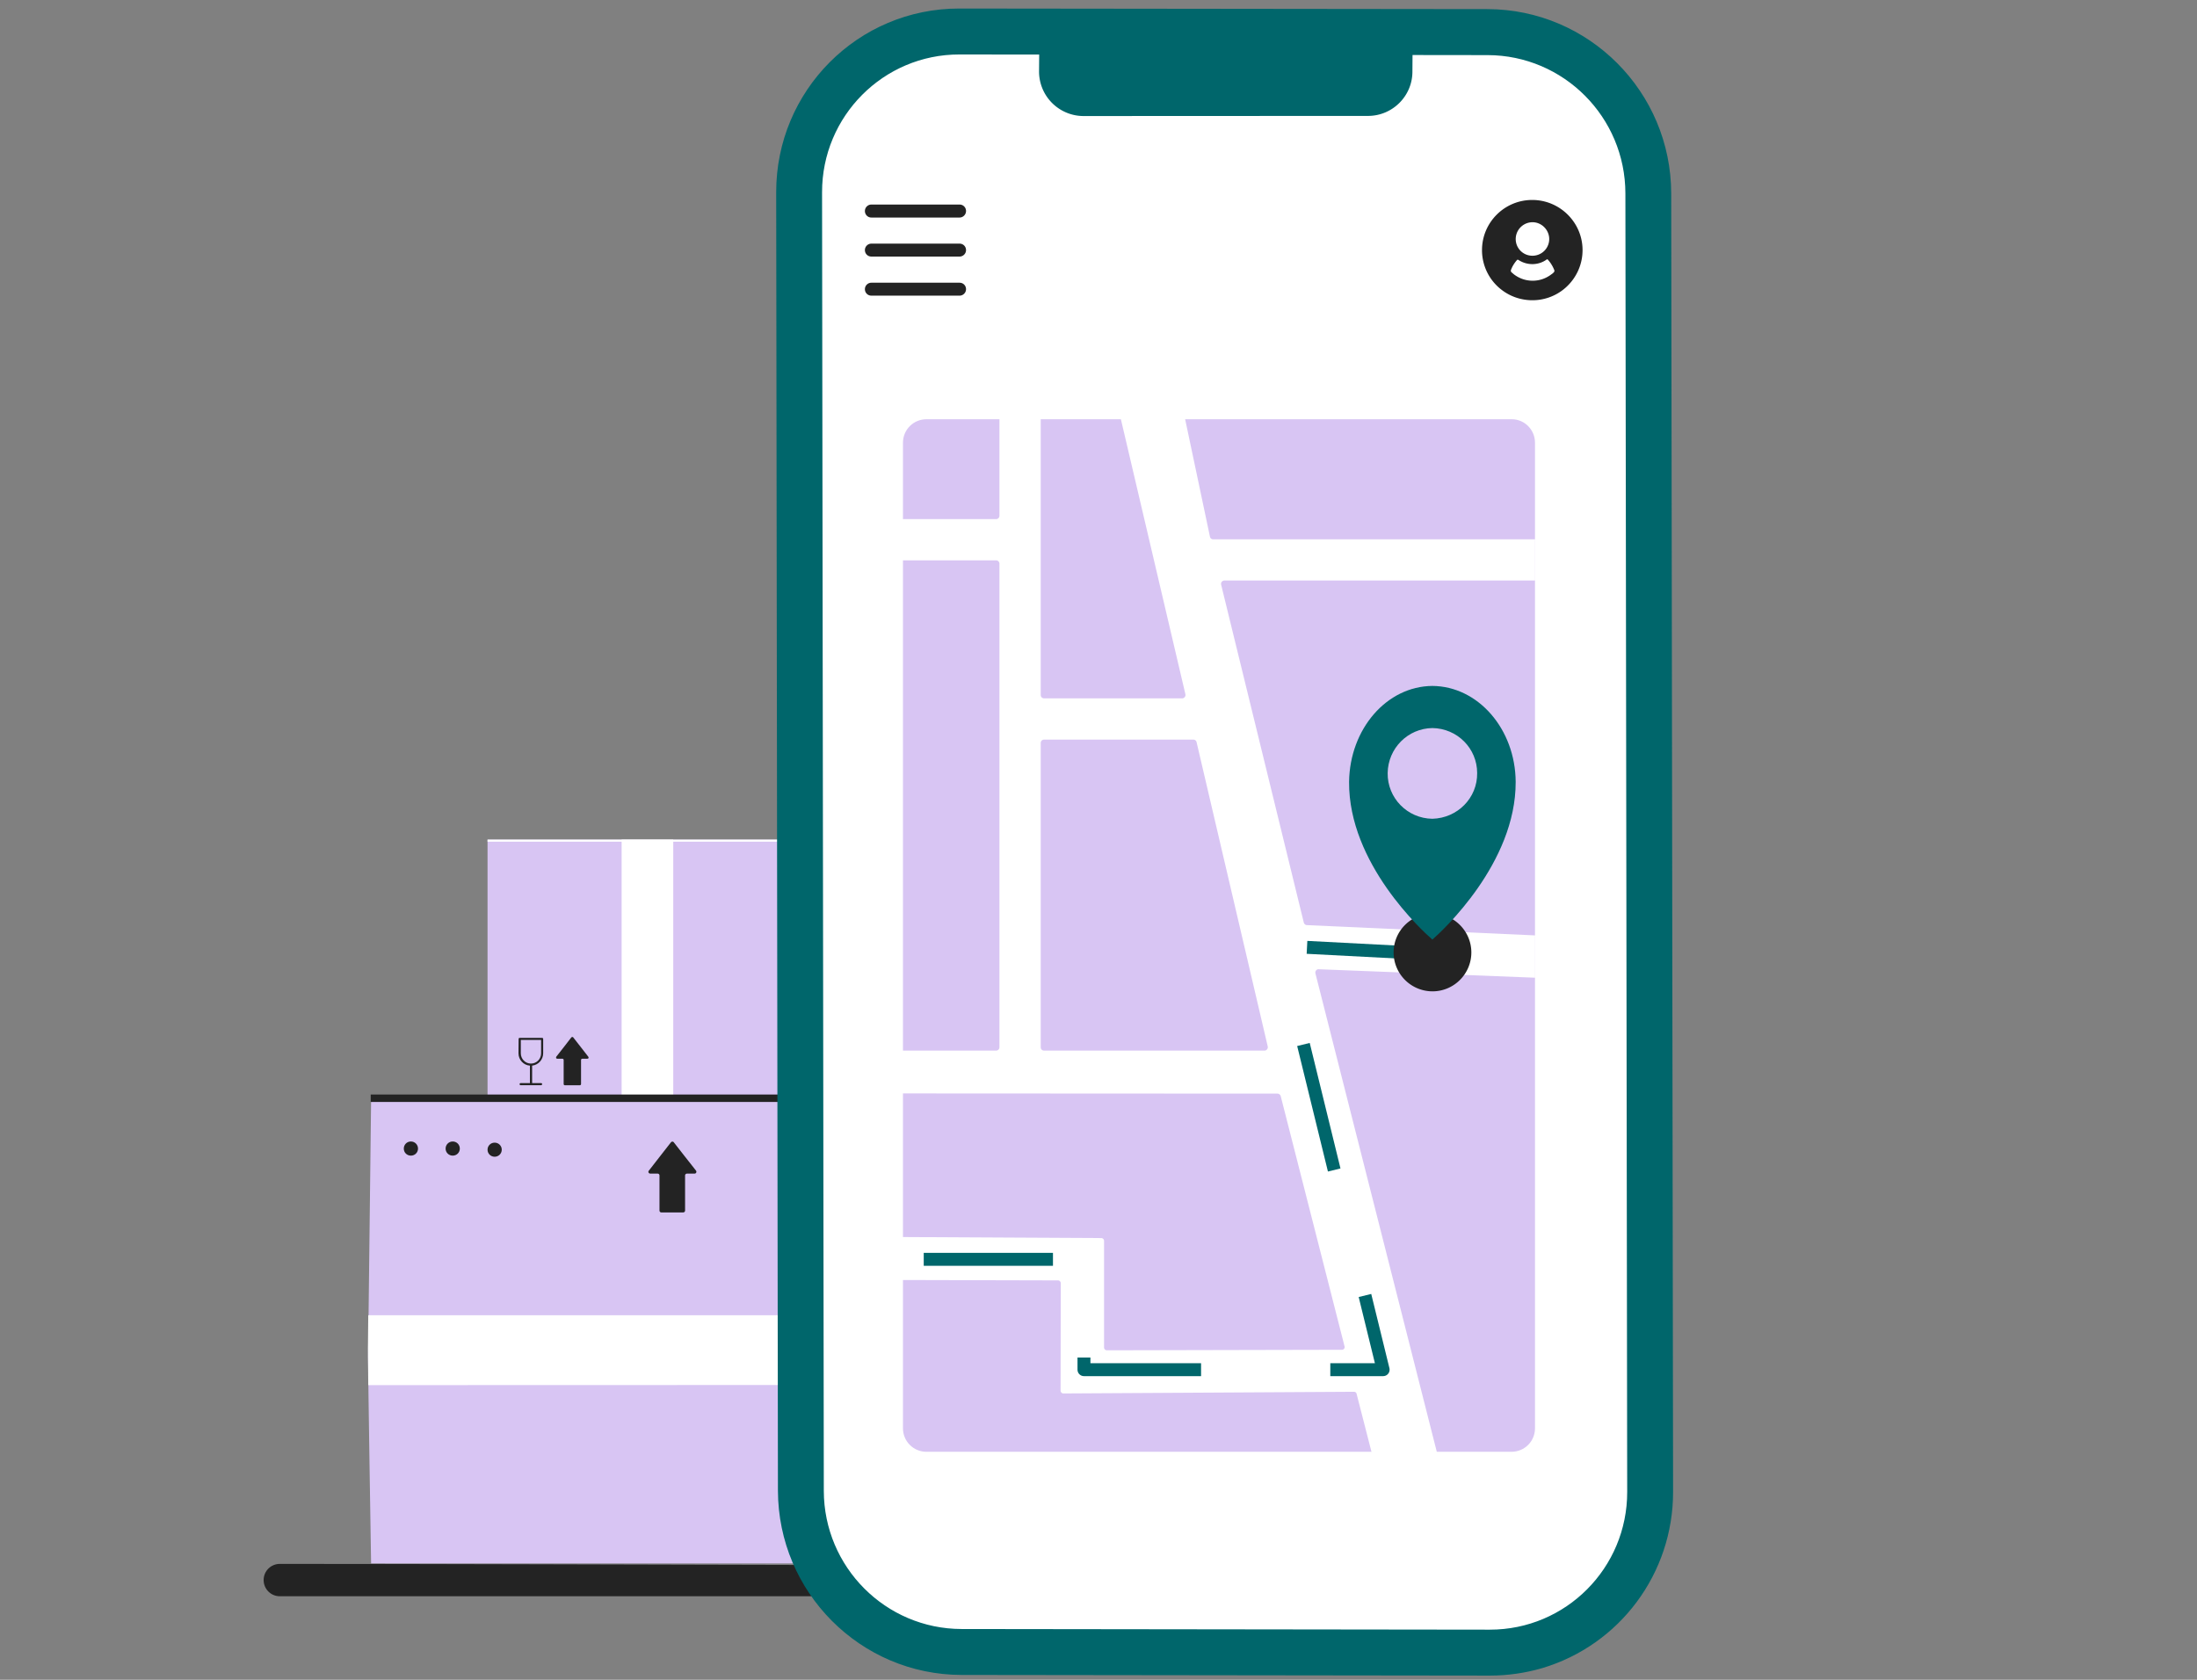 <svg width="340" height="260" fill="none" xmlns="http://www.w3.org/2000/svg"><rect width="100%" height="100%" fill="#808080" stroke="none"/><defs><clipPath id="b"><path transform="translate(40 1)" fill="#fff" fill-opacity="0" d="M0 0h219v259H0z"/></clipPath><clipPath id="a"><path fill="#fff" fill-opacity="0" d="M0 0h340v260H0z"/></clipPath></defs><g clip-path="url(#a)"><path d="M40 1h219v259H40z"/><g clip-path="url(#b)"><path d="M128.21 171.4H75.45v-41.44h52.76v41.44z" fill="#D8C5F3"/><path d="M104.19 171.4H96.2v-41.44h7.99v41.44z" fill="#FFF"/><path d="M87.04 163.87c.11 0 .19.09.19.2v3.72c0 .11.08.19.19.19h2.3c.11 0 .2-.08.2-.19v-3.72c0-.11.08-.2.19-.2h.79c.04 0 .08-.01.12-.03.08-.06.09-.18.03-.27l-1.12-1.44-1.21-1.55s-.02-.02-.03-.04c-.08-.06-.21-.04-.28.04l-1.2 1.55-1.13 1.44c-.01.03-.03.06-.03.11 0 .11.08.19.19.19h.8zm-6.8-.84c0 1.01.78 1.85 1.77 1.91v2.7h-1.44c-.08 0-.16.07-.16.16 0 .1.06.17.16.17h3.17c.08 0 .16-.07.16-.17 0-.09-.07-.16-.16-.16h-1.39v-2.7c.98-.11 1.71-.94 1.71-1.91v-2.23c0-.09-.08-.16-.16-.16h-3.48c-.1 0-.16.08-.16.16l-.02 2.23zm3.5 0c0 .88-.7 1.59-1.57 1.59-.88 0-1.57-.71-1.57-1.59v-2.07h3.14v2.07z" fill="#232323"/><path d="M75.45 129.95h52.76v.33H75.45v-.33z" fill="#FFF"/><path d="M128.28 241.99H57.43s-.49-30.13-.47-31.91c.05-4.36.47-39.72.47-39.72h70.85s.68 35.67.76 40.36c.02 1.86-.76 31.27-.76 31.27z" fill="#D8C5F3"/><path d="M129.04 214.37l-72.05.02s-.05-5.28-.05-5.75c0-.55.05-5.07.05-5.07H129l.04 10.8z" fill="#FFF"/><path d="M63.59 176.68c.61 0 1.1.49 1.1 1.1 0 .61-.49 1.09-1.1 1.09-.62 0-1.1-.48-1.1-1.09 0-.61.48-1.1 1.1-1.1zm6.47 0c.62 0 1.1.49 1.1 1.1 0 .61-.48 1.09-1.1 1.09-.61 0-1.1-.48-1.1-1.09 0-.61.49-1.1 1.1-1.1zm6.49.18c.61 0 1.1.48 1.1 1.09 0 .61-.49 1.09-1.1 1.09-.61 0-1.1-.48-1.1-1.09 0-.61.49-1.09 1.1-1.09zm25.23 4.79c.15 0 .28.13.28.27v5.46c0 .15.12.28.27.28h3.4c.16 0 .29-.12.29-.28v-5.46c0-.14.13-.27.29-.27h1.18c.07 0 .13-.01.18-.06.11-.08.14-.28.05-.39l-1.67-2.12-1.78-2.28-.05-.05c-.11-.09-.29-.06-.38.05l-1.78 2.28-1.65 2.12c-.05.05-.07.11-.07.18 0 .14.13.27.28.27h1.16zm26.23-12.24v1.15H57.37v-1.15h70.64zm2.82 75.15v-17.98c0-.63-.51-1.1-1.14-1.1h-2.72c-.63 0-1.15.46-1.15 1.1l.02 15.65c-27.35-.06-60.76-.17-82.53-.17-1.39 0-2.51 1.11-2.51 2.5s1.12 2.51 2.51 2.51h85.08c1.38-.02 2.48-.86 2.48-1.91v-.45c-.05-.04-.04-.1-.04-.15z" fill="#232323"/><path d="M129.16 230.51c.65-6.33 2.1-28.68 21.5-51.67" stroke="#6CE0DC" stroke-width=".237" stroke-linecap="round"/><path d="M148.69 7.23h82.97c11.76.01 21.48 10.89 21.5 22.7l.27 202.57c.02 11.81-9.33 21.27-21.08 21.25h-83.33c-11.76-.02-22.31-9.51-22.33-21.31l-1.21-202.61c-.02-11.83 11.45-22.62 23.21-22.6z" fill="#FFF"/><path d="M258.63 29.94c-.03-15.74-12.75-28.49-28.42-28.53l-81.75-.09c-15.68-.02-28.36 12.71-28.34 28.44l.27 200.97c.04 15.72 12.75 28.49 28.42 28.52l81.77.1c2.73 0 5.45-.39 8.07-1.15 12.04-3.59 20.29-14.68 20.27-27.29l-.29-200.97zm-28.07 222.3l-81.75-.1c-11.76-.02-21.3-9.59-21.32-21.39l-.27-200.98c-.02-11.8 9.51-21.35 21.25-21.34l81.75.1c11.76.02 21.31 9.6 21.32 21.41l.28 200.97c.02 11.79-9.5 21.34-21.26 21.33z" fill="#00666B"/><path d="M211.71 17.94l-44.02.02a6.89 6.89 0 01-6.89-6.95l.05-5.95 57.77.47-.04 5.56c0 3.78-3.09 6.85-6.87 6.85z" fill="#00666B"/><path d="M211.73 215.17l-.25-5.59a.454.454 0 00-.44-.42l-39.99.1c-.24 0-.43-.2-.43-.44v-16.51c0-.24-.2-.44-.44-.44l-31.24-.16v6.65l24.53.06c.24 0 .43.2.43.44l-.03 16.6c0 .25.2.44.44.44l46.99-.26c.24 0 .43-.19.43-.43v-.04z" fill="#FFF"/><path d="M230.78 116.78c-.05 5.01-4.08 11.29-9.09 11.25-5.02-.03-9.13-6.37-9.09-11.4.03-5.01 4.14-9.05 9.15-9.02 5.02.05 9.06 4.16 9.03 9.17z" fill="#B0DCF7"/><path d="M237.55 68.53v152.54c0 2.02-1.62 3.64-3.64 3.64h-90.53c-2.02 0-3.64-1.62-3.64-3.64V68.53c0-2.02 1.62-3.64 3.64-3.64h90.58c1.97 0 3.59 1.62 3.59 3.64z" fill="#D8C5F3" fill-rule="evenodd"/><path d="M189.37 89.87c.04-.02.08-.02.11-.02h48.09v-6.37h-49.82c-.24 0-.45-.16-.5-.4l-3.84-18.19-.43-2.02-9.92.34.41 1.7 9.98 42.55a.53.53 0 01-.39.62c-.03.01-.07.01-.12.01h-21.36c-.3 0-.52-.22-.52-.52V63.09h-6.39v16.74c0 .29-.23.52-.52.52h-15.49v6.38h15.49c.29 0 .52.23.52.52v74.84c0 .3-.23.52-.52.52h-14.64v6.63h.28l57.91.03c.22 0 .43.17.5.39l9.88 38.74c.07.26-.13.52-.4.52l-36.38.08c-.24 0-.44-.19-.44-.44v-16.49c0-.24-.19-.44-.44-.44l-30.63-.16h-.58v6.65h.58l23.94.06c.24 0 .43.2.43.44l-.03 16.62c0 .24.2.44.44.44l44.97-.26c.19 0 .37.13.4.31l2.3 8.97.06.27h10.11l-.06-.27-18.78-74.04c-.08-.34.19-.68.53-.64l33.47 1.31v-6.55l-35.33-1.59c-.22-.01-.4-.17-.47-.4L188.98 90.5c-.07-.29.11-.57.39-.63zm6.82 72.1a.53.53 0 01-.39.63c-.04 0-.08.01-.11.01h-34.11c-.3 0-.52-.22-.52-.52V115c0-.3.22-.52.52-.52h23.1c.24 0 .45.16.5.4l11.01 47.09z" fill="#FFF"/><path d="M222.24 147.67l-24.26-1.26L214.05 212h-46.3v-17.08h-27.6" stroke="#00666B" stroke-width="2" stroke-linejoin="round" stroke-dasharray="20 20"/><path d="M221.69 141.41c3.31 0 6.01 2.7 6.01 6.01 0 3.32-2.7 6.02-6.01 6.02a6.02 6.02 0 01-6.02-6.02c0-3.33 2.7-6.01 6.02-6.01z" fill="#232323"/><path d="M221.67 106.17c-7.08.05-12.79 6.67-12.89 14.85-.1 12.63 11.37 23.09 12.89 24.41 1.52-1.32 12.94-11.83 12.89-24.41-.05-8.18-5.81-14.8-12.89-14.85zm0 20.56c-3.89-.05-6.97-3.23-6.92-7.07.05-3.84 3.13-6.92 6.92-6.97 3.84.05 6.93 3.13 6.93 6.97.05 3.84-3.04 6.97-6.93 7.07z" fill="#00666B"/><path d="M148.5 33.67h-13.65c-.57 0-1-.46-1-1.01s.45-1 1-1h13.65c.57 0 1 .45 1 1s-.45 1.01-1 1.01zm0 6.04h-13.65c-.57 0-1-.45-1-1s.45-1 1-1h13.65c.57 0 1 .45 1 1s-.45 1-1 1zm0 6.05h-13.65c-.57 0-1-.45-1-1s.45-1 1-1h13.65c.57 0 1 .45 1 1s-.45 1-1 1zm96.41-7.05c0 2.49-1.18 4.71-3 6.13a7.713 7.713 0 01-4.78 1.63c-1.79 0-3.46-.61-4.77-1.63a7.718 7.718 0 01-3.01-6.13c0-4.28 3.48-7.76 7.77-7.76 4.28 0 7.79 3.48 7.79 7.76z" fill="#232323"/><path d="M240.54 41.82c.04.11.01.22-.07.32-.11.12-.24.23-.37.31-.84.65-1.85 1-2.91 1-1.07 0-2.07-.35-2.92-1-.12-.11-.25-.21-.37-.32-.08-.09-.11-.21-.08-.31.21-.6.57-1.15.96-1.59.05-.04.13-.04.19-.01.65.43 1.39.66 2.17.66.82 0 1.6-.26 2.21-.71.07-.05.15-.05.2.03.4.44.76 1.02.99 1.62zm-.8-5.08a2.591 2.591 0 01-2.84 2.83 2.57 2.57 0 01-2.32-2.31 2.605 2.605 0 012.85-2.85c1.21.13 2.18 1.12 2.31 2.33z" fill="#FFF"/></g></g></svg>